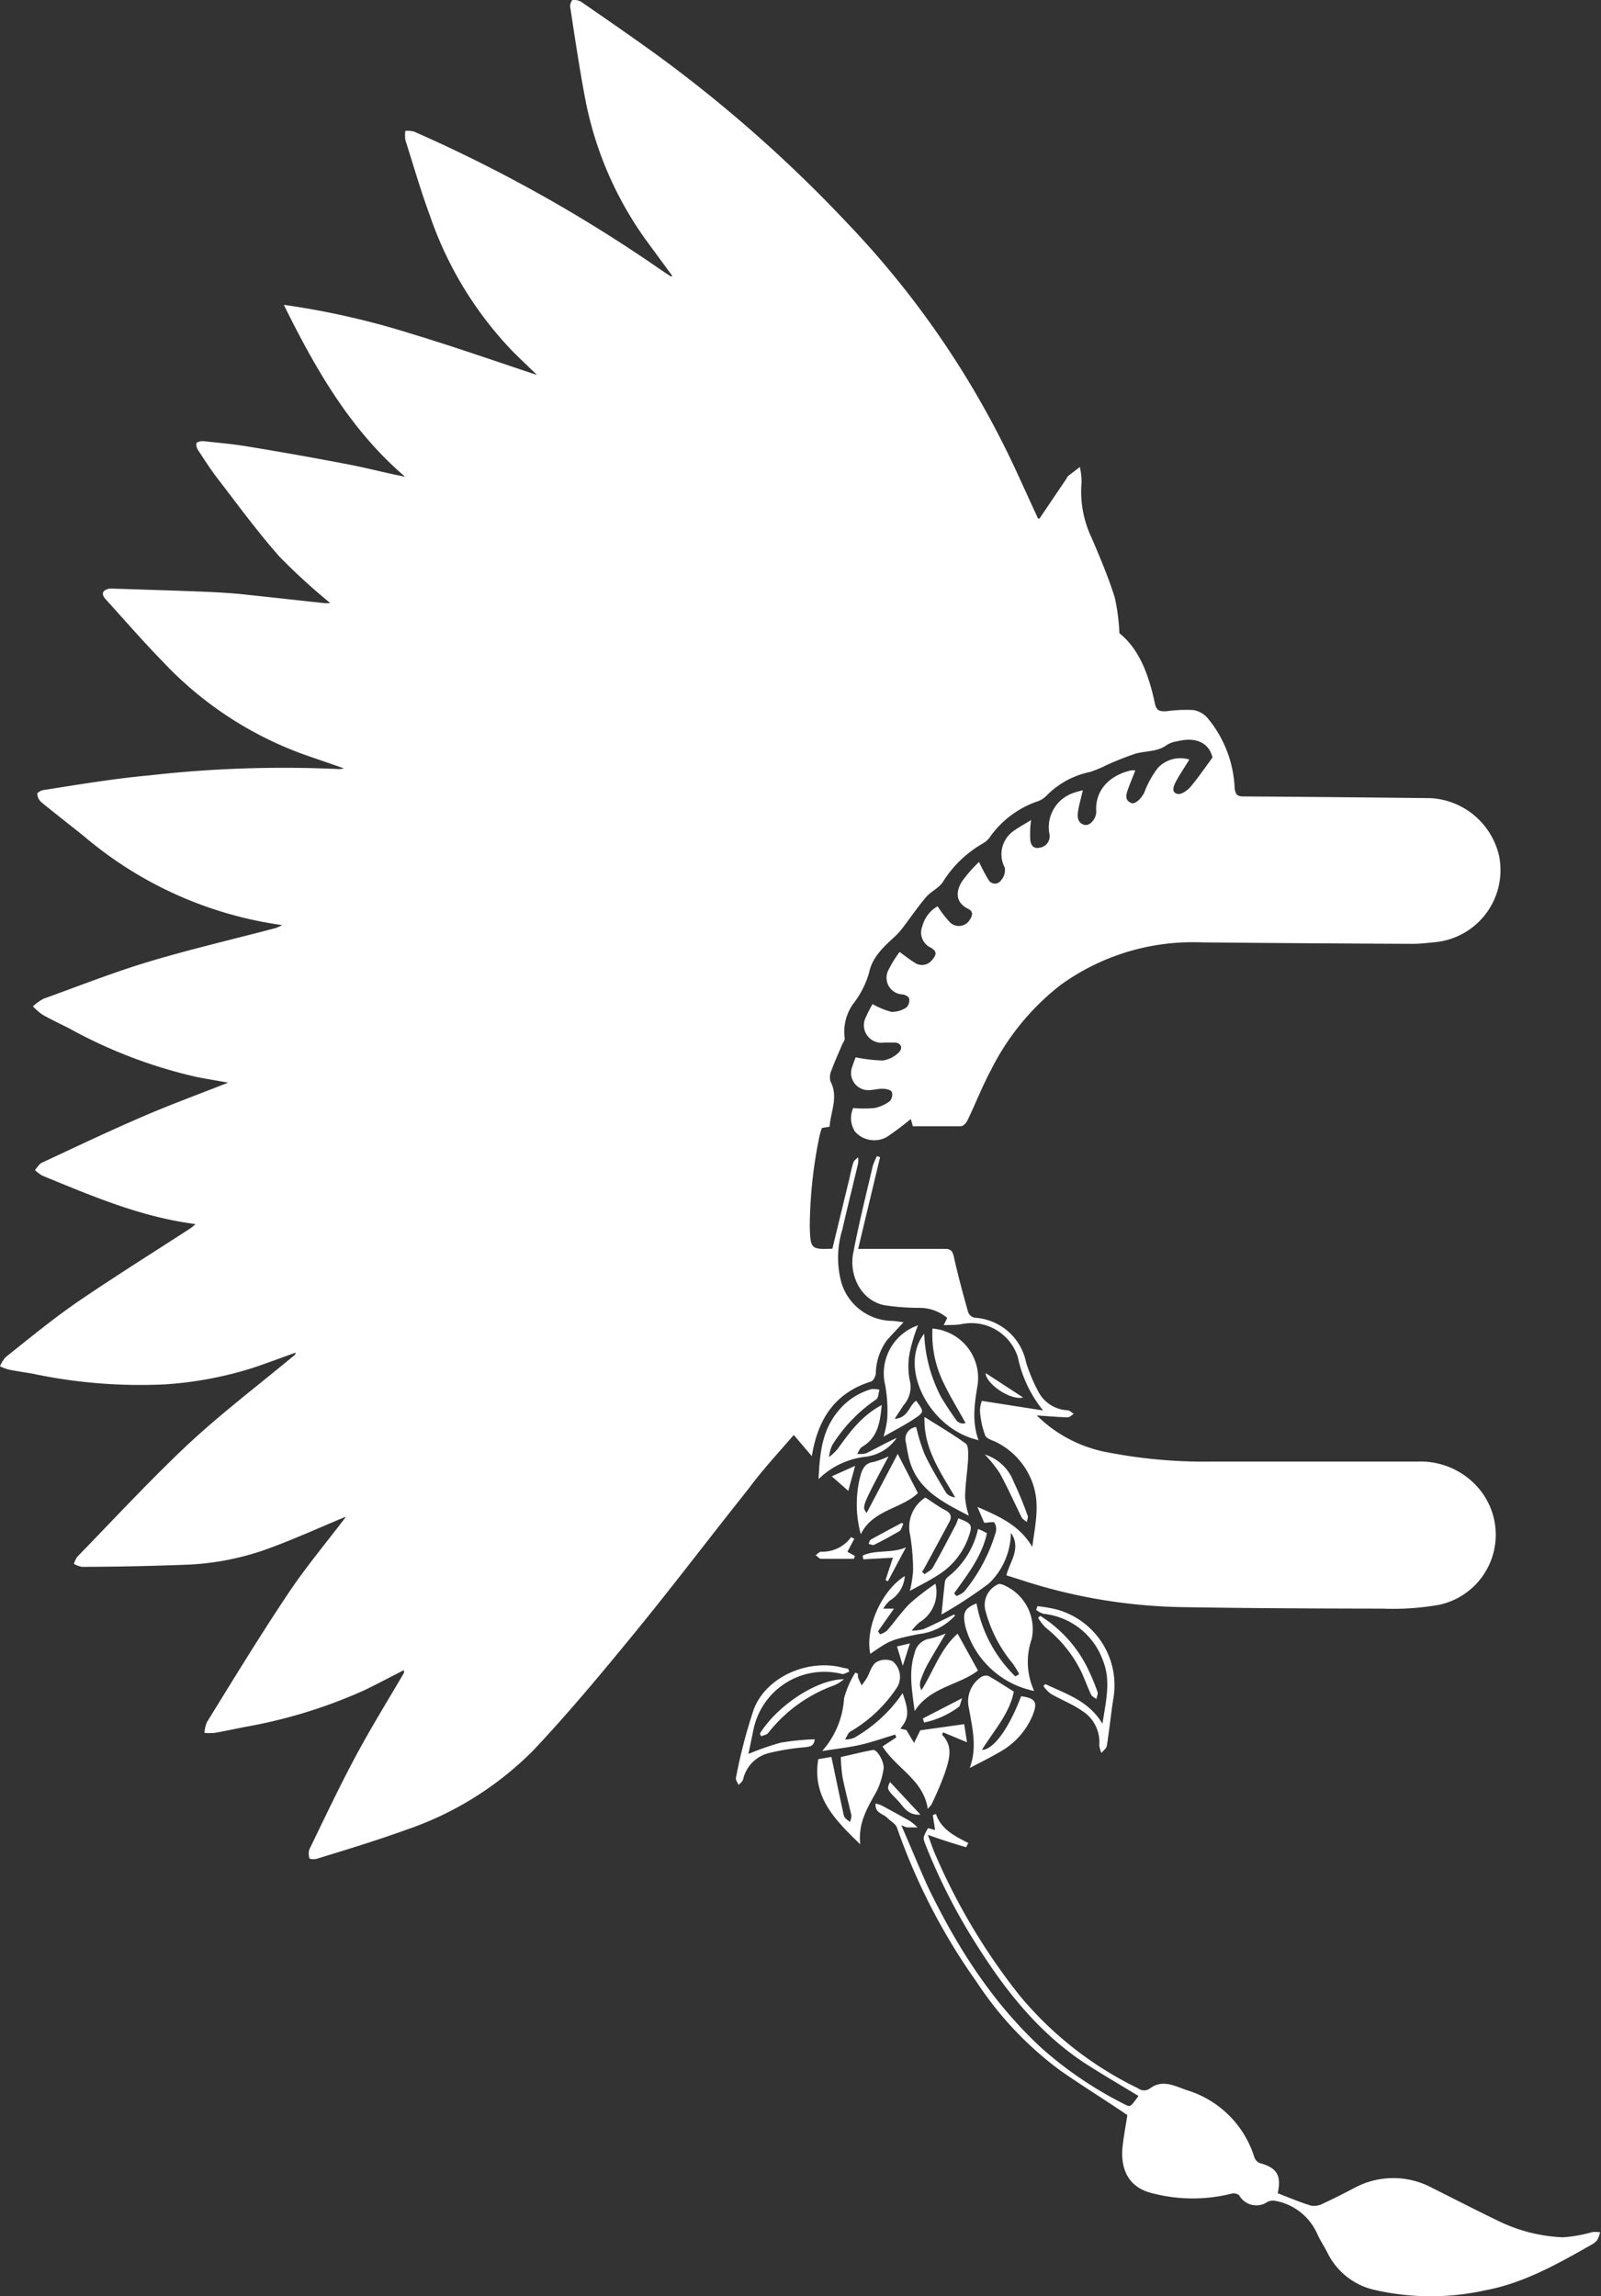<svg xmlns="http://www.w3.org/2000/svg" viewBox="0 0 176.95 253.77"><rect x="0" y="0" width="176.95" height="253.77" fill="#333333" stroke="none"/><defs><style>.cls-1{fill:#fff;}</style></defs><g id="Layer_2" data-name="Layer 2"><g id="Layer_1-2" data-name="Layer 1"><path class="cls-1" d="M87.73,158.59l2,2.34c.67-4.16,2.58-7,6.54-8.25.25-.07.49-.56.53-.88a6.43,6.43,0,0,1,1.22-3.67c.57-.66,1.19-1.28,1.84-2-.46-.05-.86-.14-1.26-.15A5.94,5.94,0,0,1,93,141.77a10.5,10.5,0,0,1,.1-5.88c.55-2.44,1.17-4.87,1.74-7.31a2.34,2.34,0,0,0,0-.69c-.18.19-.45.36-.52.58-.2.61-.32,1.24-.46,1.86L92,138c-2.4.1-2.42,0-2.5-2.42a50.39,50.39,0,0,1,1.07-10,5.46,5.46,0,0,1,.28-.92l.84-.14c.12-1.7,1-3.29.1-5a1.83,1.83,0,0,1,.13-1.28c.34-.94.76-1.85,1.15-2.78.1-.24.33-.51.29-.73a5.29,5.29,0,0,1,1.1-4,10.07,10.07,0,0,0,1.6-3.25c.35-1.75,1.71-2.94,3-4.12a8.9,8.9,0,0,0,.88-1.05c.81-1.06,1.56-2.17,2.43-3.18.56-.66,1.48-1,1.91-1.77a12.55,12.55,0,0,1,4.34-4.14,2.41,2.41,0,0,0,.74-.64,10.65,10.65,0,0,1,5.27-4,2.57,2.57,0,0,0,1-.61,9.38,9.38,0,0,1,4.87-2.66,12.91,12.91,0,0,0,1.73-.72,34.67,34.67,0,0,1,3.24-1.29c1.18-.34,2.48-.18,3.54-1a3,3,0,0,1,1.13-.38c2.12-.53,3.51.24,3.87,1.8-.91,1.23-1.62,2.3-2.46,3.27-.34.39-1,.85-1.41.75-.73-.17-.42-.89-.18-1.35.45-.84,1-1.63,1.49-2.45a3.42,3.42,0,0,0-3.47.92,10.46,10.46,0,0,0-1.49,2.68c-.26.61-1,1.38-1.43,1.21-.74-.27-.62-.87-.42-1.44s.55-1.42.84-2.16a1.61,1.61,0,0,0-.49,0c-2,.44-4,1.9-3.83,4.58,0,.73-.67,1.54-1.24,1.44-.78-.15-.86-.81-.78-1.43s.34-1.53.54-2.4a9.69,9.69,0,0,0-1,.28A4,4,0,0,0,116,92.24a1.27,1.27,0,0,1-1.14,1.45c-.77.17-1-.51-1-1.06a11.47,11.47,0,0,1,.1-2c-.72.45-1.34.78-1.91,1.19a3.14,3.14,0,0,0-1,4.06,1.68,1.68,0,0,1-.39,1.38.81.81,0,0,1-1.39,0,18.36,18.36,0,0,1-1.06-2,14.92,14.92,0,0,0-1.91,2.19c-.61,1-.79,2.26.72,3,.65.33.42.84.11,1.28a1.4,1.4,0,0,1-2.14.2,12,12,0,0,1-1.36-1.77,3.53,3.53,0,0,0-1.68,2.18,1.84,1.84,0,0,0,.9,2.38c.74.41.66.81.18,1.36a1.42,1.42,0,0,1-2,.27c-.53-.32-1-.72-1.6-1.14a12.92,12.92,0,0,0-1.3,2.12,1.85,1.85,0,0,0,1.58,2.57c.29,0,.74.25.77.45a1.1,1.1,0,0,1-.31,1,2.92,2.92,0,0,1-1.65.48,8.75,8.75,0,0,1-2.08-.86,14.15,14.15,0,0,0-.72,1.4,1.94,1.94,0,0,0,2,2.85c.37,0,.75,0,1.12,0,.72,0,1,.56.52,1.07a3.15,3.15,0,0,1-1.79.91,16.28,16.28,0,0,1-3-.35c-.1.26-.25.64-.36,1a1.9,1.9,0,0,0,1.78,2.63c.52,0,1.06-.17,1.59-.15.37,0,.9.12,1,.37a1.09,1.09,0,0,1-.24,1,4.27,4.27,0,0,1-1.7.76,14,14,0,0,1-2.34,0,2.71,2.71,0,0,0,.22,2.63,2.86,2.86,0,0,0,3.47.58,30,30,0,0,0,2.67-2c.06.19.14.46.24.8,1.78,0,3.55,0,5.31,0,.25,0,.58-.36.71-.63.9-1.87,1.66-3.82,2.64-5.65a27.42,27.42,0,0,1,7.67-9.34,24.91,24.91,0,0,1,15.58-4.7q11.67.11,23.34.16c.84,0,1.69-.11,2.53-.19a8,8,0,0,0,7-9.55,8.23,8.23,0,0,0-7.53-6.36q-10.29-.12-20.59-.19c-.67,0-1-.06-1.1-.9a12.94,12.94,0,0,0-3-7.77,2.62,2.62,0,0,0-1.6-.88,16.17,16.17,0,0,0-3,.14c-.63,0-1,0-1.2-.79-.63-3-1.64-6-3.94-7.84A22.06,22.06,0,0,0,123.2,66c-.72-2.26-1.64-4.45-2.58-6.63a11.86,11.86,0,0,1-1.08-6.07,7.62,7.62,0,0,0-.19-1.69l-1.3,1a1.28,1.28,0,0,0-.16.26l-3,4.44c-.11,0-.16,0-.16,0-.79-1.71-1.56-3.41-2.35-5.12A100.51,100.51,0,0,0,93.78,24.8,152,152,0,0,0,72.65,6.1c-2.76-2-5.56-3.93-8.36-5.86a1.47,1.47,0,0,0-1-.23c-.13,0-.31.52-.27.76.51,3.32,1,6.65,1.62,9.94a39.32,39.32,0,0,0,6.67,15.7c1,1.37,2,2.72,3,4.09-.09,0-.13.07-.15.06-.56-.37-1.12-.73-1.67-1.12A163.1,163.1,0,0,0,45.8,14.56a3,3,0,0,0-1-.1,3.68,3.68,0,0,0,0,1c.89,2.81,1.71,5.65,2.73,8.41a40.61,40.61,0,0,0,9.17,15c.86.86,1.75,1.69,2.65,2.57-4.65-1.54-9.2-3.14-13.81-4.53a87.45,87.45,0,0,0-14.17-3.22c3.5,7.08,7.34,13.82,13.41,19-2.07-.4-4.05-.93-6.05-1.32q-5.59-1.08-11.21-2c-1.69-.29-3.41-.44-5.12-.62-.23,0-.65.1-.69.24a1.1,1.1,0,0,0,.2.78c.72,1.1,1.43,2.21,2.24,3.25,2.21,2.87,4.35,5.8,6.74,8.5a68.68,68.68,0,0,0,5.61,5.13,5.76,5.76,0,0,1-.72,0c-3.08-.33-6.16-.68-9.24-1-1.45-.14-2.91-.21-4.36-.27-3.26-.13-6.52-.22-9.77-.33a1.62,1.62,0,0,0-.31,0c-.79.17-.95.58-.42,1.18,2.1,2.31,4.14,4.67,6.32,6.9A40,40,0,0,0,33.69,83.42L38,84.91a2.27,2.27,0,0,1-.46.09,131.65,131.65,0,0,0-20.92.68c-3.92.36-7.81,1-11.71,1.62-.29,0-.79.28-.79.43a1.29,1.29,0,0,0,.43.91c1.6,1.32,3.24,2.57,4.84,3.87a42.91,42.91,0,0,0,21.8,9.73,6.47,6.47,0,0,1-.7.32c-4.7,1.24-9.44,2.34-14.1,3.74-3.91,1.18-7.73,2.69-11.58,4.08a5.48,5.48,0,0,0-1.17.84,6.54,6.54,0,0,0,1.06.92c.94.53,1.92,1,2.87,1.47A53.78,53.78,0,0,0,21.62,119c1.15.23,2.31.42,3.6.65-3.25,1.28-6.36,2.42-9.4,3.73-3.77,1.62-7.48,3.39-11.19,5.12-.32.15-.52.54-.77.81a4.31,4.31,0,0,0,.82.62c5.45,2.23,10.86,4.57,16.92,5.35a5.2,5.2,0,0,1-.49.43C17,138.38,12.8,141,8.75,143.76,5.94,145.68,3.3,147.86.61,150a3.49,3.49,0,0,0-.61,1,5.8,5.8,0,0,0,1,.37c.89.18,1.79.3,2.68.46A57.19,57.19,0,0,0,18.14,153a40.81,40.81,0,0,0,9.69-1.79c1.62-.53,3.2-1.14,4.87-1.73a1.33,1.33,0,0,1-.12.26c-3.95,3.29-8.07,6.41-11.83,9.91-4.24,4-8.16,8.24-12.21,12.4a2.68,2.68,0,0,0-.37.78,2.64,2.64,0,0,0,.88.33c3.83,0,7.66-.09,11.49-.23a29.81,29.81,0,0,0,9.16-1.8c2.94-1.08,5.79-2.38,8.52-3.51l-.13.2c-2.08,2.74-4.31,5.4-6.22,8.26-3.13,4.68-6.06,9.48-9,14.25a3.51,3.51,0,0,0-.27,1.18,6.09,6.09,0,0,0,1.13,0c1.09-.19,2.17-.42,3.26-.64a55.43,55.43,0,0,0,13.43-4.14c1.4-.69,2.78-1.42,4.23-2.16,0,.14,0,.24,0,.31-1.79,3.06-3.66,6.08-5.33,9.2-1.81,3.37-3.44,6.84-5.12,10.29a1.65,1.65,0,0,0,0,1c0,.09.55.14.8.06,3.26-1,6.55-2,9.76-3.16a36.24,36.24,0,0,0,14.17-8.81c3.94-4.18,7.63-8.62,11.27-13.07,4.26-5.21,8.32-10.58,12.52-15.84C84.22,162.51,86,160.59,87.73,158.59Z"/><path class="cls-1" d="M152.83,177.78a29.15,29.15,0,0,0,6.27-.43,7.92,7.92,0,0,0,4.37-12.82,8.45,8.45,0,0,0-6.81-3c-7.58,0-15.16,0-22.73,0a56,56,0,0,1-11.4-1,15,15,0,0,1-7.94-4.1c1.13.07,2.27.18,3.4.21.23,0,.46-.25.69-.38-.22-.14-.44-.37-.67-.4a3.84,3.84,0,0,1-3.17-1.92,18.17,18.17,0,0,1-1.44-3.4,6.16,6.16,0,0,0-5.69-4.91A1,1,0,0,1,107,145c-.57-2-1.12-4.07-1.58-6.12-.14-.6-.31-.86-1-.86-2.79,0-5.57,0-8.36,0H94.85c.83-3.5,1.63-6.82,2.42-10.13l-.34-.12a7,7,0,0,0-.47,1.1c-.75,3.23-1.56,6.44-2.17,9.69-.42,2.17.68,5.06,3.4,5.68a25.87,25.87,0,0,0,4,.3,4.74,4.74,0,0,1,3,1.11c-.1.21-.2.41-.38.81.77-.05,1.39,0,2-.13a5.39,5.39,0,0,1,6.19,3.67,13.77,13.77,0,0,0,2.79,5.88l-6.77-1.06a3.28,3.28,0,0,0-.21,1.1,9.63,9.63,0,0,0,.58,2.73c.19.42,1,.57,1.47.86a8.12,8.12,0,0,1,3.85,4.64c.71,2.2.21,4.36-.12,6.81-1.41-2.38-3.57-3.34-6.06-4.42l.75,1.75c.55,0,1-.16,1.13,0a1.35,1.35,0,0,1,.16,1,18.61,18.61,0,0,1-3.52,6.63,2.67,2.67,0,0,1-.85.47l-.24-.31c1.47-2.06,3.06-4.06,3.62-6.63-.19-.1-.33-.19-.48-.26l-.5-.22a9.29,9.29,0,0,1-3.36,5.33.83.83,0,0,0-.3.49c-.14,1.13-.24,2.26-.38,3.64A49.25,49.25,0,0,0,109.3,175a7.89,7.89,0,0,0,2.43-5.6c1.18,1.7-.11,3.16-.5,4.7l1.34.42a60.43,60.43,0,0,0,17.83,3.09C137.87,177.74,145.35,177.77,152.83,177.78Z"/><path class="cls-1" d="M176,246.68a15.65,15.65,0,0,1-3.25.58,17.87,17.87,0,0,1-7-1.74c-2.5-1.2-5-2.49-7.46-3.72a9.05,9.05,0,0,0-8.59,0c-1.13.59-2.26,1.17-3.41,1.7a2.17,2.17,0,0,1-1.35.27c-1.27-.38-2.5-.91-3.72-1.38.44-2-.11-2.82-2-3.34a1.08,1.08,0,0,1-.59-.66,11.23,11.23,0,0,0-7.42-7.38c-1.32-.44-2.69-1.25-4.09-.22a1.08,1.08,0,0,1-1.34,0,39.09,39.09,0,0,1-13.1-10.27,68.87,68.87,0,0,1-9.28-15.5c-.3-.68-.53-1.39-.85-2.24.89.31,1.56.55,2.23.76s1.31.41,2,.61l.24-.47c-1.49-.75-3-1.51-3.58-3.21l-.34.13c.08.55.17,1.09.25,1.65l-.78-.21c-.59,1.06-.59,1.06-.21,2a65,65,0,0,0,5.71,11.1c3.17,5,6.79,9.53,11.76,12.83,2,1.29,4,2.45,6,3.67-.87,1.19-.89,1.22-1.37,1a42.38,42.38,0,0,1-9.36-6.31c-5.41-5-9.3-11.11-12.49-17.69-1-2.18-1.91-4.45-3-6.93a2.92,2.92,0,0,0,.66.25c.38,0,.76,0,1.14,0a6.27,6.27,0,0,0-.85-.71c-1.05-.6-2.11-1.17-3.18-1.75a5,5,0,0,0-.6-.18c-.11,1.05.8,1.11,1.26,1.56s1,.71,1.12,1.17a68.17,68.17,0,0,0,8.79,17,38.31,38.31,0,0,0,9.13,9.7c2.44,1.71,5,3.29,7.52,5-.15,1-.36,2.1-.5,3.23-.34,2.64.53,4.8,3.38,5.44a17.63,17.63,0,0,0,8.69,0,1,1,0,0,1,.79.2,2.18,2.18,0,0,0,3.14.72,1.36,1.36,0,0,1,.79-.12,6.29,6.29,0,0,1,4.66,3.58c.32.74.78,1.41,1.15,2.13a7.65,7.65,0,0,0,5,4.09,27.79,27.79,0,0,0,12.44.1c4.26-.79,8-2.91,11.68-5a2.29,2.29,0,0,0,.71-.55,3.33,3.33,0,0,0,.32-.87A4.64,4.64,0,0,0,176,246.68Z"/><path class="cls-1" d="M106.88,192.55c-.12-.73-.22-1.4-.31-2l-4.86.68-.68,1.39-.86-1.43-.67-.14c.94-1.13,1-1.87.26-3.93a16,16,0,0,1-5.35,4.93,2.76,2.76,0,0,1-1,.2c.18-.3.29-.7.56-.87a15.45,15.45,0,0,0,5.24-5,2.25,2.25,0,0,0-.56-2.79,2,2,0,0,0-1.83.13c-.49.34-.68,1.13-1,1.71-.18.29-.39.56-.59.84-.14-.3-.28-.6-.4-.91a1.54,1.54,0,0,1,0-.38l-.3-.13a10.58,10.58,0,0,0-1.24,2.84,9.69,9.69,0,0,1-2.42,5.83c1.58-.25,2.92-.39,4.23-.69s2.56-.75,3.84-1.13l.13.31-1.53,1c1.54,2.45,4.52,3.69,5,6.89a3.62,3.62,0,0,0,.42-.49,37.39,37.39,0,0,0,1.47-3.46c.45-1.41,1-2.9-.3-4.22a2.31,2.31,0,0,1,.1-.28Z"/><path class="cls-1" d="M107.93,177.2c-1.33.56-1.55,1-1.25,2.49a9.93,9.93,0,0,0,7.62,7.19,7.7,7.7,0,0,1-.27-5.75,5.29,5.29,0,0,0-3-5.91c-.22-.1-.53-.22-.71-.13a2.49,2.49,0,0,0-1.38,3,15.15,15.15,0,0,0,3,5.77,10.59,10.59,0,0,1,.71,1.16l-.43.25A14.91,14.91,0,0,1,107.93,177.2Z"/><path class="cls-1" d="M105.73,157c-.61-.85-1.19-1.72-1.72-2.61a16.37,16.37,0,0,1-1.86-7c-2.91,3.73.58,10.57,6,11.77-.75-2.06-.44-4.09-.09-6.16a5.48,5.48,0,0,0-5-6.17,12.14,12.14,0,0,0,1,5.51c.76,1.7,1.76,3.29,2.66,4.93A.92.92,0,0,1,105.73,157Z"/><path class="cls-1" d="M110.41,193.67a8.28,8.28,0,0,0,3.73-4.12c.57-1.44.31-1.86-1.28-2.09-1.29,3.42-3,5.91-4.34,5.94,1.32-2.14,3.06-4,3.53-6.45-.93-.58-1.85-1.19-2.81-1.73a1,1,0,0,0-.81.13,3.24,3.24,0,0,0-1.33,3.49c.37,2.16.92,4.27.08,6.55C108.26,194.82,109.36,194.29,110.41,193.67Z"/><path class="cls-1" d="M97.65,195.54c.15-.73-.69-2.22-1.16-2.14-1.17.21-2.32.51-3.56.78a20.64,20.64,0,0,0,.18,2.19c.29,1.44.67,2.86,1,4.3,0,.21-.1.45-.15.68a3,3,0,0,1-.56-.44,1.34,1.34,0,0,1-.2-.56c-.44-2-.87-4.1-1.31-6.18l-1.45.25c-.7,4.19,1.85,6.71,4.64,9.41-.27-2.41.85-4.13,1.84-5.92A8.63,8.63,0,0,0,97.65,195.54Z"/><path class="cls-1" d="M104.58,165c-.84-1.41-1.69-2.81-2.39-4.29a20.83,20.83,0,0,1-.93-3,1.33,1.33,0,0,0-1.14,1.69c.12.63.21,1.26.37,1.87.89,3.38,3.7,4.74,6.59,6.24a8.6,8.6,0,0,1-.41-2c0-1.43.26-2.86.33-4.3,0-.57.07-1.43-.26-1.67-1.38-1-2.9-1.9-4.56-2.94-.12,3.48,1.77,6.09,3.39,8.88A1.41,1.41,0,0,1,104.58,165Z"/><path class="cls-1" d="M107,170c.53-1.48.47-1.6-1.08-2.2-.1.24-.17.5-.29.73-.83,1.57-1.64,3.15-2.52,4.69-.18.33-.61.51-.92.76l-.27-.27c.13-.22.26-.43.38-.65q1.32-2.43,2.63-4.87c.3-.56.15-1-.46-1.29-.77-.41-1.47-.93-2.2-1.4a3.89,3.89,0,0,0-1.67,4.18,24.24,24.24,0,0,1,.32,3.9,12.63,12.63,0,0,1-.36,2.24c1.12-.62,2.15-1.12,3.1-1.74A8.09,8.09,0,0,0,107,170Z"/><path class="cls-1" d="M96.84,154.66c.25-.17.25-.71.36-1.07a2.66,2.66,0,0,0-.88-.07A7.29,7.29,0,0,0,92.6,156c-1.76,2.13-2,4.68-2.13,7.47A8.84,8.84,0,0,1,95.62,161a4.86,4.86,0,0,0,3.49-2.09c-1.15.52-2.24,1.14-3.37,1.7a2.8,2.8,0,0,1-1,.07c.17-.26.29-.63.53-.77,1.73-1,2-2.68,2.18-4.63-2.27,1.21-3.57,3.06-4.9,4.89a6.28,6.28,0,0,1-.92.86,4.38,4.38,0,0,1,.33-1.28A16.85,16.85,0,0,1,96.84,154.66Z"/><path class="cls-1" d="M105.84,180.55c-1.9,1.67-2.66,4.12-4,6.25a1.41,1.41,0,0,1-.12-1,11.33,11.33,0,0,1,.8-1.86c.64-1.14,1.33-2.26,2-3.41a10.79,10.79,0,0,1-1.75.57,2,2,0,0,0-1.68,1.6c-.7,2.1-.27,4.19,0,6.41,1.68-2.67,4.91-2.86,7-4.49Z"/><path class="cls-1" d="M96.55,161.57c-.87.11-1.18.66-1.41,1.37a12.5,12.5,0,0,0,0,6.62c1.31-2.72,4.53-2.81,6.31-4.55l-2.23-4.33-3.43,6.52c-.55-.67-.55-.67,2.42-6.25A9,9,0,0,1,96.55,161.57Z"/><path class="cls-1" d="M97.65,158.77c1.23-.7,2.31-1.25,3.31-1.91,1.22-.8,1.19-.84.3-2.05-.8.49-.83,1.88-2.38,2l1-1.53a3,3,0,0,0,.68-2.68,7.91,7.91,0,0,1,0-3.18,19.19,19.19,0,0,1,.9-2.95,5.62,5.62,0,0,0-3.62,6.64,15.68,15.68,0,0,1,.22,3.7A10.52,10.52,0,0,1,97.65,158.77Z"/><path class="cls-1" d="M105.59,178.51c-.1,0-.14-.08-.16-.07-1.11.53-2.21,1.11-3.35,1.6a5.52,5.52,0,0,1-1.31.18,4.67,4.67,0,0,1,.88-.94,3.89,3.89,0,0,0,1.74-4.25,27.45,27.45,0,0,0-2.81,2.17c-.93.92-1.67,2-2.53,3a2.33,2.33,0,0,1-.78.42l-.23-.33,1.77-2.51H97.62a4.09,4.09,0,0,1,.71-.88,3.42,3.42,0,0,0,1.67-2.72c-2.58,1.62-4.41,5.77-3.81,8.6,2.16-1.51,2.38-1.58,5.32-2.18A6.4,6.4,0,0,0,105.59,178.51Z"/><path class="cls-1" d="M121.74,193.73c.2-.26.54-.49.59-.77.27-1.69.44-3.4.7-5.1a8.68,8.68,0,0,0-6.3-10,16,16,0,0,0-2.07-.35l-.14.41a2.72,2.72,0,0,0,.8.43,7.85,7.85,0,0,1,6.61,5.24c.86,2.2.3,4.43-.08,6.91-1.53-2.54-4-3.28-6.31-4.38l-.22.21a3.62,3.62,0,0,0,.8.85c1.13.66,2.38,1.14,3.45,1.88a4.09,4.09,0,0,1,1.93,3.8A2.45,2.45,0,0,0,121.74,193.73Z"/><path class="cls-1" d="M82.72,193.84l.55-2.66A8,8,0,0,1,93.05,185c.23.06.53-.16.8-.24,0-.11-.07-.22-.1-.33l-.6-.12c-3.76-1-8.4.93-9.82,4.55a56.47,56.47,0,0,0-2,7.68c0,.21.2.49.31.73.17-.2.43-.38.49-.61A3.87,3.87,0,0,1,85,193.74a25.05,25.05,0,0,1,3.86-.63c.57-.07,1.1-.06,1.19-.89a28.69,28.69,0,0,0-3.75.37A30.65,30.65,0,0,0,82.72,193.84Z"/><path class="cls-1" d="M119.48,184.7c.4.84.71,1.74,1.11,2.58.1.21.4.34.6.5,0-.26.2-.55.12-.77a22.83,22.83,0,0,0-.91-2.24,14.18,14.18,0,0,0-5.43-6.19l-.24.22a6.23,6.23,0,0,0,.82,1.06A14.19,14.19,0,0,1,119.48,184.7Z"/><path class="cls-1" d="M84,191.57c0,.1.09.21.13.32.26-.12.6-.16.77-.36a16.24,16.24,0,0,1,7.37-5.3,4.22,4.22,0,0,0,1-.65C90.13,185.62,85.82,188.63,84,191.57Z"/><path class="cls-1" d="M113.5,168.22c0-.23.16-.49.09-.68a39.17,39.17,0,0,0-1.56-3.79,5,5,0,0,0-3.18-3,14.75,14.75,0,0,1,1.65,2.06c.88,1.6,1.62,3.29,2.44,4.93C113.05,167.92,113.31,168.05,113.5,168.22Z"/><path class="cls-1" d="M98.69,172.15c-.28.86-.55,1.67-.82,2.48l.26.13,2-3.75c-1.58.69-3.33.23-4.77.9,0,.14,0,.28.08.42Z"/><path class="cls-1" d="M90.75,172.28c1.2,0,2.41,0,3.62,0l.12-.32-.83-.46.76-1.44-.35-.18a3.93,3.93,0,0,1-3.33,1.61c-.18,0-.39.25-.59.39C90.35,172,90.55,172.27,90.75,172.28Z"/><path class="cls-1" d="M113.08,154.45l-4.14-2.7C108.92,152.87,111.62,154.8,113.08,154.45Z"/><path class="cls-1" d="M106.34,187.68,102,189.92l.13.45a9.79,9.79,0,0,0,3.8-1.7C106.13,188.56,106.16,188.15,106.34,187.68Z"/><path class="cls-1" d="M99.19,198.94c.63.63,1.06,1.71,2.54,1.61l-3.36-3.61C98,197.69,98,197.74,99.19,198.94Z"/><path class="cls-1" d="M94.51,162l-2.58,1.16,1.83,1.61C94,163.8,94.26,163,94.51,162Z"/><path class="cls-1" d="M96,170.64c.2,0,.44.17.58.1,1-.48,1.92-1,2.83-1.52.22-.14.29-.53.43-.8l-.18-.11c-1.12.59-2.24,1.18-3.35,1.8C96.12,170.19,96.07,170.46,96,170.64Z"/><path class="cls-1" d="M100.57,181.62l-1.43.34c.22.71.39,1.3.64,2.14Z"/></g></g></svg>